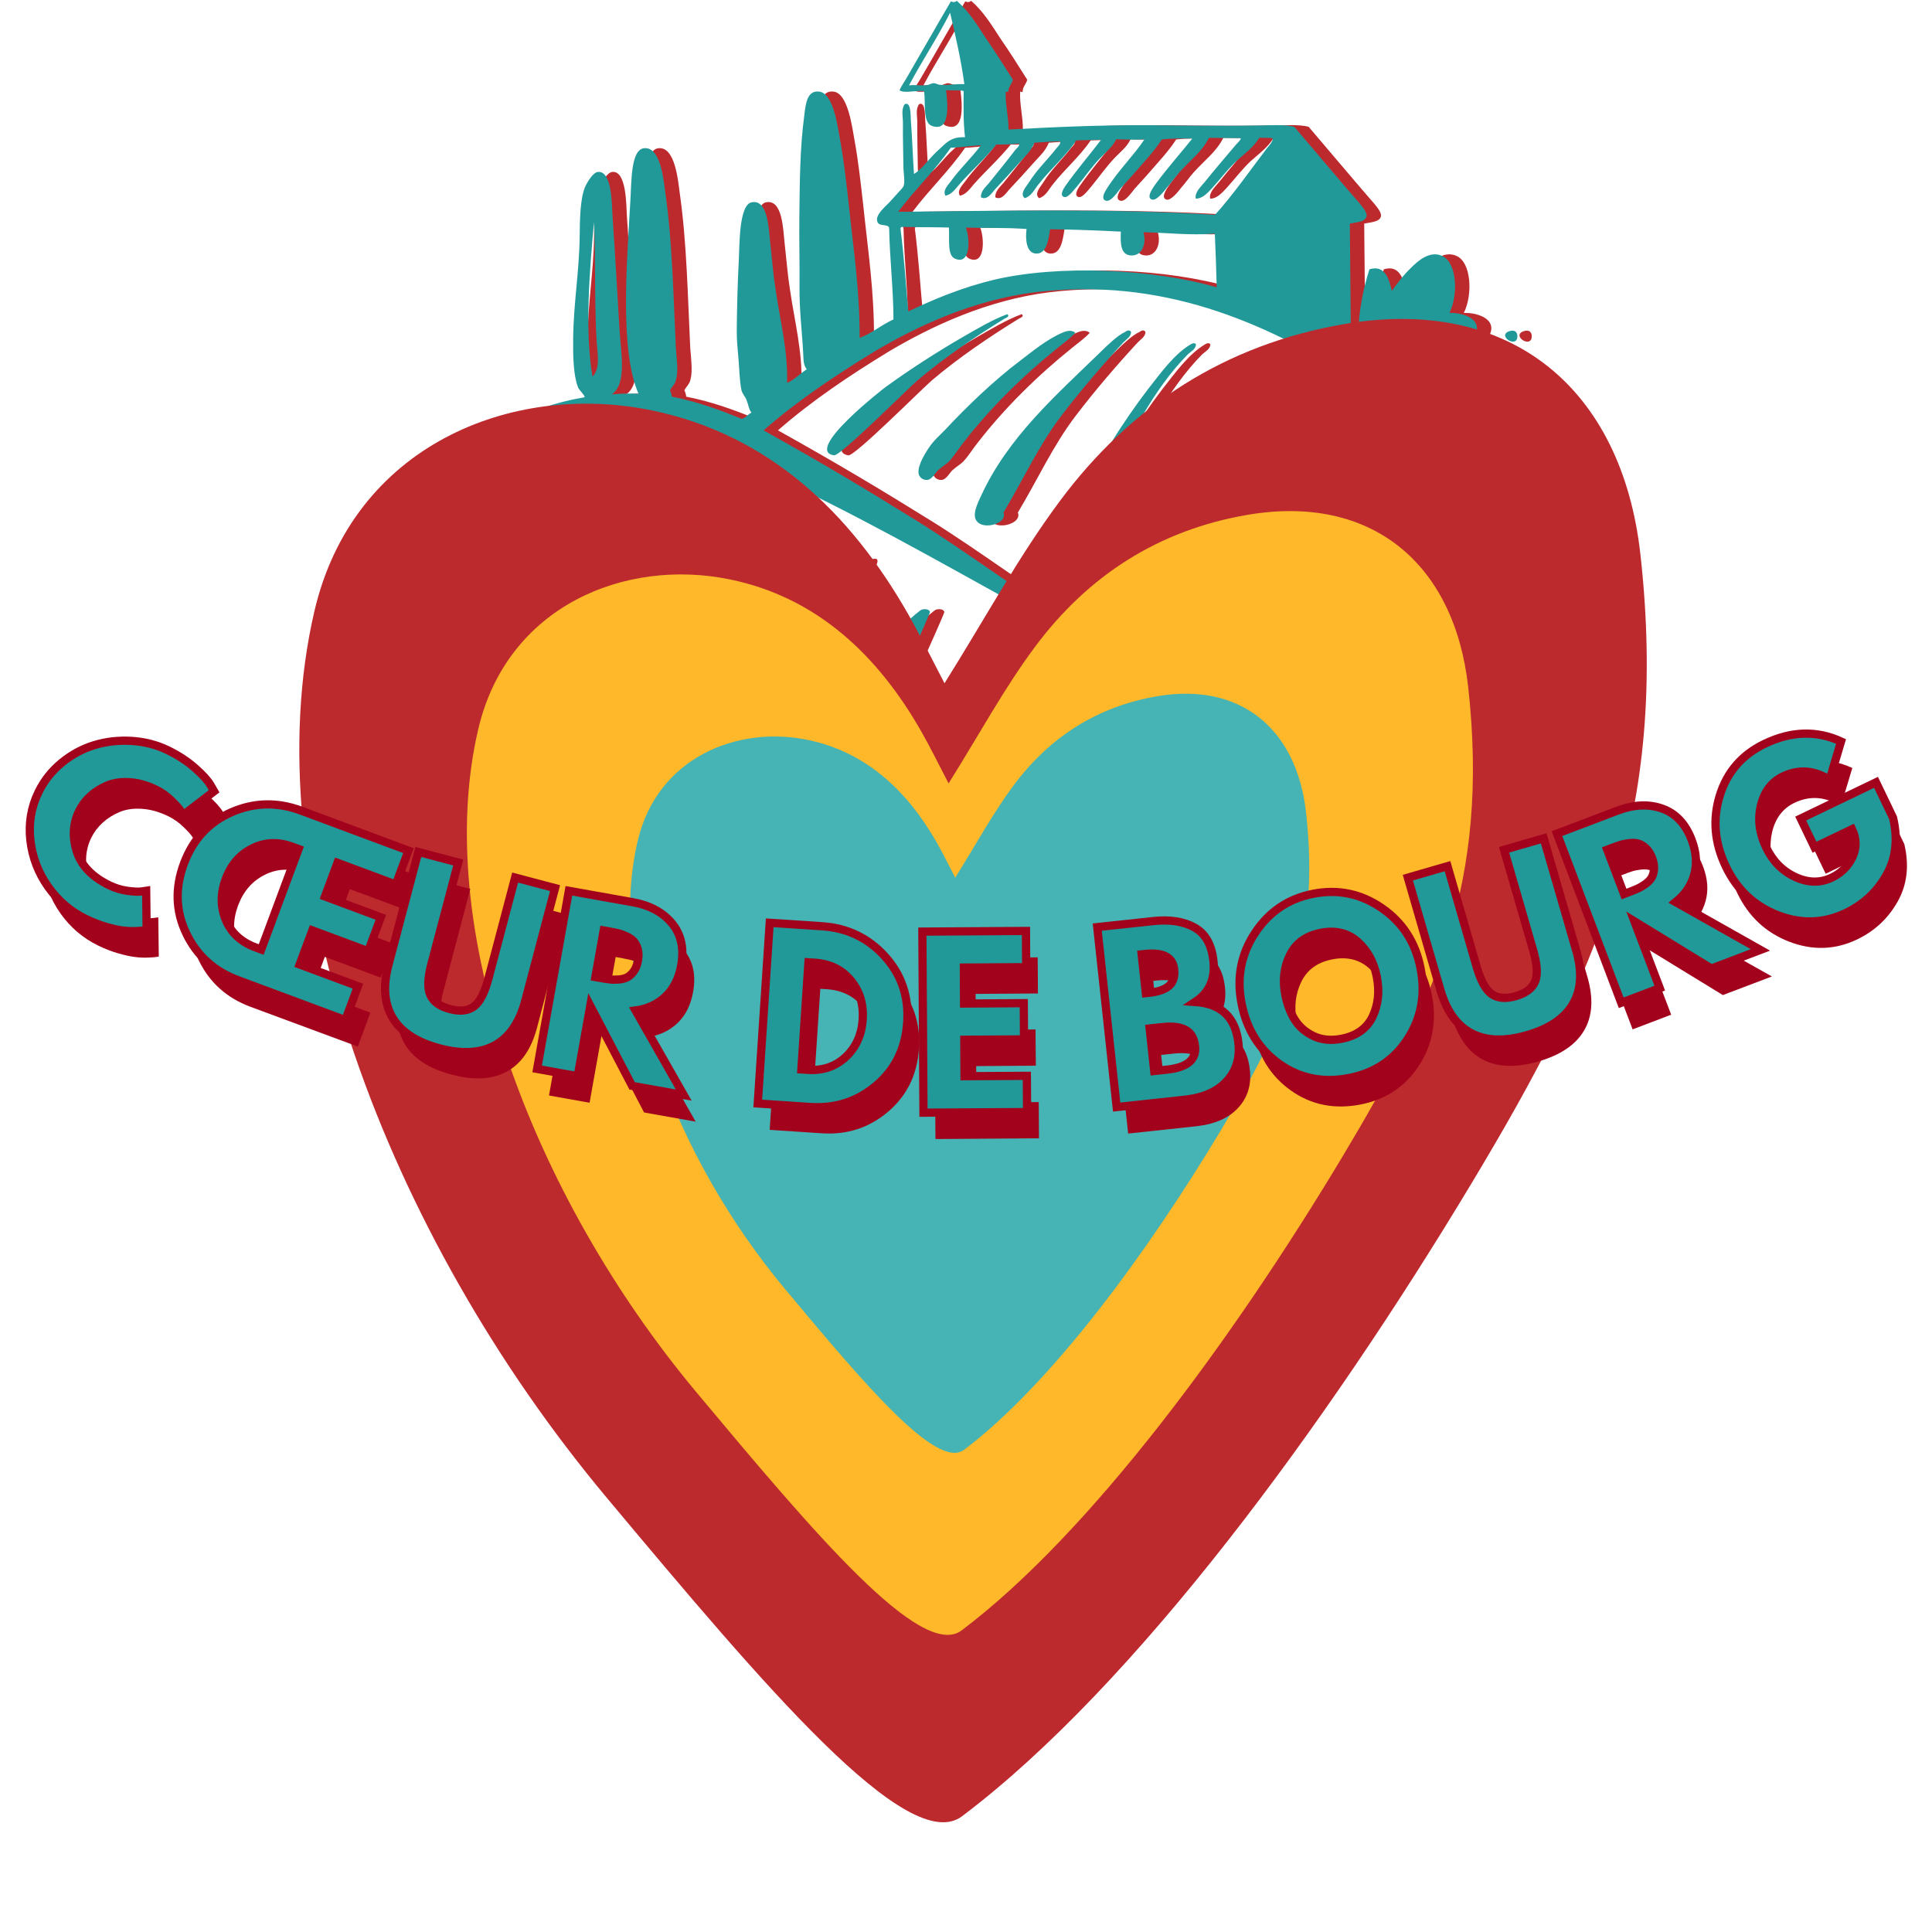 <svg xmlns="http://www.w3.org/2000/svg" xmlns:xlink="http://www.w3.org/1999/xlink" width="500" zoomAndPan="magnify" viewBox="0 0 375 375" height="500" preserveAspectRatio="xMidYMid meet" version="1.0"><defs><g/><clipPath id="4fe6e722a8"><path d="M 68.098 0.168 L 316.348 0.168 L 316.348 131.82 L 68.098 131.82 Z M 68.098 0.168 " clip-rule="nonzero"/></clipPath><clipPath id="623c371b66"><path d="M 65.309 0.168 L 313.559 0.168 L 313.559 131.82 L 65.309 131.82 Z M 65.309 0.168 " clip-rule="nonzero"/></clipPath></defs><g clip-path="url(#4fe6e722a8)"><path fill="#bd2a2e" d="M 188.512 0.168 C 190.871 2.207 192.547 4.969 194.227 7.547 C 196.027 10.125 197.703 12.828 199.383 15.465 C 199.191 16.316 198.574 16.738 198.504 17.648 C 198.559 18.199 198.02 17.523 198.016 17.887 C 197.867 20.145 198.57 22.586 198.539 25.148 C 206.902 24.691 216.066 24.25 226.012 24.305 C 232.543 24.379 240.293 24.469 247.129 24.359 C 249.203 24.324 252.379 24.117 254.023 24.625 C 254.082 24.684 265.703 38.41 266.727 39.516 C 267.211 40.129 268.172 41.176 268.043 41.969 C 267.844 43.125 265.832 43.16 264.793 43.395 L 265.012 66.859 C 265.25 67.348 265.98 67.418 266.465 67.727 C 266.168 61.934 267.199 56.648 268.598 52.273 C 271.656 51.332 272.418 54.207 272.941 56.469 C 273.809 55.258 274.988 53.625 276.527 52.121 C 277.949 50.676 280.234 48.629 282.602 49.629 C 285.641 50.824 285.871 57.285 284.125 60.738 C 286.992 60.648 291.125 62.098 288.766 65.664 C 290.832 66.605 293.879 66.641 294.34 68.961 C 294.801 71.586 292.34 73.02 291.648 75.086 C 295.73 75.559 295.172 81.766 293.312 84.305 C 299.586 90.594 307.871 96.965 314.453 103.32 C 315.238 104.059 316.266 104.922 316.371 106.141 C 282.312 90.641 252.621 50.934 203.793 56.711 C 191.629 58.219 180.77 63.336 172.598 68.18 C 165.039 72.785 157.598 77.758 151.004 83.531 C 162.824 90.129 170.887 94.973 180.887 101.18 C 190.34 107.078 199.836 114.316 209.414 120.094 C 211.535 121.336 213.656 122.582 215.59 124.125 C 216.199 124.559 217.047 124.938 217.223 125.789 C 213.996 124.961 211.086 123.16 208.117 121.602 C 187.43 110.887 139.371 81.145 120.492 83 C 112.734 83.703 104.836 85.93 98.703 88.355 C 95.27 89.66 92.449 91.148 89.684 93.008 C 82.543 97.98 75.52 104.18 70.008 110.883 C 69.57 111.426 69.016 112.332 68.102 112.141 C 68.055 110.797 69.164 109.715 69.91 108.809 C 73.805 104.098 78.25 99.824 82.996 95.734 C 84.844 94.172 86.516 92.242 88.363 90.738 C 95.883 84.422 104.73 79.043 116.289 77.102 C 116.172 76.492 115.262 75.871 114.969 75.137 C 114.078 72.812 114 69.094 114.039 65.617 C 114.117 58.855 115.227 52.652 115.305 45.828 C 115.34 42.66 115.387 38.699 116.328 36.332 C 116.766 35.363 117.883 33.488 118.801 33.375 C 121.613 33.043 121.539 39.684 121.691 42.125 C 122.219 49.625 122.566 56.332 123.031 63.895 C 123.285 68.344 124.555 74.453 121.543 76.555 C 123.133 76.387 124.902 76.348 126.73 76.43 C 123.043 68.102 124.461 51.051 125.148 38.871 C 125.371 35.461 125.199 29.184 127.703 28.785 C 131.008 28.273 131.602 34.926 131.938 37.484 C 133.293 46.949 133.484 57.25 133.977 67.555 C 134.133 69.629 134.473 72.008 134.027 73.645 C 133.828 74.621 133.215 74.98 132.84 75.766 C 133.023 76.137 133.141 76.5 133.195 76.992 C 138.188 77.961 142.562 79.598 146.758 81.289 C 147.609 81.117 147.926 80.387 148.66 80.094 C 148.117 79.477 148.066 78.562 147.711 77.707 C 147.473 76.969 146.871 76.477 146.695 75.68 C 146.352 73.973 146.312 71.902 146.152 69.949 C 145.992 67.996 145.77 65.98 145.793 64.031 C 145.844 59.707 145.961 54.652 146.191 50.508 C 146.348 47.645 146.191 39.723 148.699 39.266 C 151.883 38.629 151.996 44.543 152.273 46.98 C 152.66 50.398 152.875 53.328 153.328 56.195 C 154.234 62.422 155.754 68.168 155.559 74.324 C 156.789 73.848 158.082 72.523 159.375 71.684 C 158.715 70.762 158.781 70.094 158.68 68.445 C 158.484 64.422 157.922 60.148 157.973 55.578 C 158.023 51.312 157.891 46.805 157.945 42.172 C 158.02 35.594 158.035 28.766 158.902 22.379 C 159.172 20.004 159.508 17.508 161.762 17.781 C 164.629 18.059 165.406 24.77 165.926 27.578 C 166.613 31.363 167.109 35.879 167.555 39.844 C 168.488 48.754 169.68 56.441 169.641 65.586 C 171.844 64.82 173.938 63.016 176.207 62.004 C 176.215 56.215 175.488 50.355 175.375 44.32 C 175.262 43.348 173.547 44.055 173.129 43.137 C 172.473 41.852 174.629 40.109 175.371 39.324 C 175.805 38.84 176.297 38.301 176.855 37.695 C 177.227 37.211 178.086 36.492 178.215 36.004 C 178.469 35.094 178.121 33.445 178.141 32.102 C 178.109 29.238 178.016 26.68 178.051 23.875 C 178.062 22.598 177.652 21.25 178.395 20.223 C 179.562 19.688 179.535 22.066 179.582 23.285 C 179.848 26.703 179.984 30.848 180.195 33.773 C 181.484 32.996 182.477 31.668 183.648 30.398 C 184.145 29.855 184.824 29.195 185.438 28.656 C 186.738 27.449 187.598 26.547 190.102 26.633 C 189.77 23.828 189.801 20.781 189.84 17.676 C 188.922 17.418 187.52 17.586 186.422 17.512 C 186.758 20.199 187.305 25.75 183.66 24.43 C 181.832 23.797 182.492 19.66 182.148 17.707 C 180.504 17.445 178.48 18.215 177.387 17.531 C 177.703 16.742 178.199 16.078 178.633 15.352 C 181.5 10.449 184.426 5.242 187.352 0.277 C 187.961 0.469 188.02 0.469 188.512 0.168 Z M 179.23 16.574 C 180.395 16.406 181.488 16.664 182.586 16.555 C 183.078 16.5 183.57 16.141 184.055 16.145 C 184.422 16.148 184.848 16.457 185.273 16.461 C 186.738 16.602 188.27 16.254 189.977 16.332 C 189.301 11.453 188.254 6.93 187.207 2.469 C 184.77 7.316 181.789 11.73 179.23 16.574 Z M 242.777 31.258 C 240.988 32.945 239.562 34.879 237.953 36.625 C 237.152 37.473 236.102 38.617 234.883 38.543 C 234.652 37.32 235.883 36.238 236.629 35.332 C 238.605 32.855 240.711 30.441 242.629 28.148 C 243.062 27.668 243.68 27.125 243.621 26.82 C 241.547 26.797 239.473 26.773 237.457 26.75 C 236.023 29.535 233.93 30.973 231.645 33.508 C 230.902 34.355 230.098 35.5 229.293 36.406 C 228.734 37.133 227.309 38.945 226.457 38.75 C 224.996 38.43 226.852 36.074 227.227 35.527 C 229.52 32.449 231.992 29.672 234.223 26.895 C 232.148 26.871 230.137 26.848 228.301 27.07 C 226.621 29.613 224.895 31.359 222.664 33.953 C 221.988 34.738 221 35.762 220.258 36.609 C 219.641 37.332 218.395 39.27 217.422 38.953 C 216.391 38.637 217.262 37.184 217.57 36.699 C 219.746 33.188 222.957 30.059 224.941 27.035 C 223.293 27.199 221.281 27.051 219.449 27.031 C 218.641 28.668 217.469 29.445 216.234 30.773 C 214.754 32.34 213.387 34.273 211.965 36.027 C 211.406 36.629 210.164 38.441 209.375 38.25 C 208.34 37.996 209.273 36.543 209.52 36.18 C 211.758 32.977 214.477 29.84 216.523 27.117 C 214.934 27.16 213.348 27.203 211.699 27.246 C 209.586 30.391 206.629 32.855 204.336 35.816 C 203.594 36.723 202.969 38.117 201.684 38.465 C 200.656 37.602 201.953 36.277 202.449 35.488 C 204.066 32.887 206.164 30.961 207.836 28.785 C 208.145 28.426 208.699 27.945 208.582 27.453 C 206.812 27.434 205.227 27.598 203.574 27.703 C 202.887 29.398 201.777 30.301 200.602 31.629 C 199.055 33.379 197.57 35.008 196.027 36.637 C 195.285 37.418 194.477 38.934 193.203 38.309 C 193.09 37.148 194.078 36.309 194.758 35.523 C 196.492 33.352 198.227 31.238 199.836 29.125 C 200.086 28.762 200.762 28.402 200.586 27.852 C 199.176 28.016 197.711 28.062 196.188 28.047 C 193.961 30.82 191.309 33.168 189.02 35.762 C 188.277 36.609 187.531 37.758 186.309 37.988 C 185.711 37.004 186.758 35.98 187.258 35.316 C 189.055 32.777 191.461 30.551 193.195 28.191 C 191.242 28.293 189.039 28.633 187.332 28.676 C 184.227 33.148 180.34 36.824 177.117 41.113 C 196.832 40.914 218.629 40.43 238.629 41.695 C 242.215 37.711 245.441 33.055 248.664 28.828 C 249.098 28.285 249.773 27.621 249.844 26.891 C 249.176 26.641 248.078 26.812 247.223 26.738 C 246.043 28.676 244.379 29.812 242.777 31.258 Z M 117.797 73.098 C 119.34 71.531 118.766 68.66 118.609 66.344 C 118.148 58.719 118.422 50.496 118.082 43.117 C 117.246 52.434 116.254 64.246 117.797 73.098 Z M 198.312 60.977 C 198.918 61.473 197.875 61.762 197.816 61.824 C 191.977 65.414 186.07 69.43 180.891 73.816 C 179.047 75.383 165.895 88.578 164.676 88.379 C 158.707 87.457 174.406 75.328 174.656 75.148 C 179.27 71.789 184.559 68.379 189.715 65.387 C 192.543 63.777 195.434 62.039 198.312 60.977 Z M 295.738 64.285 C 296.84 63.93 297.258 64.484 297.312 65.156 C 297.406 67.836 293.227 65.168 295.738 64.285 Z M 222.316 64.418 C 222.367 65.332 221.387 65.871 220.828 66.473 C 216.754 70.879 212.609 75.707 208.828 80.66 C 204.43 86.398 201.422 93.066 197.566 99.484 C 198.633 102.055 191.172 103.613 192.078 99.234 C 192.27 98.141 193.02 96.688 193.207 96.262 C 198.469 84.746 208.082 76.445 216.539 68.195 C 217.957 66.809 219.688 65.121 221.219 64.406 C 221.344 64.285 222.02 63.867 222.316 64.418 Z M 211.516 64.602 C 210.523 65.688 209.293 66.527 208.125 67.488 C 201.469 72.836 195.055 79.102 189.727 85.988 C 188.797 87.133 188.051 88.406 187.062 89.488 C 186.508 90.09 185.707 90.512 184.844 91.293 C 184.289 91.832 183.664 93.109 182.746 93.156 C 181.832 93.207 181.352 92.594 181.168 92.223 C 180.699 90.879 181.945 88.641 182.941 87.125 C 183.934 85.555 185.23 84.473 186.215 83.449 C 190.539 78.805 195.848 73.746 200.711 70.086 C 203.297 68.105 206.066 65.82 209.012 64.57 C 209.812 64.215 210.848 63.984 211.516 64.602 Z M 234.926 66.82 C 234.914 67.793 233.871 68.27 233.312 68.812 C 226.77 75.441 221.836 85.074 217.703 94.289 C 216.949 96.047 216.199 97.809 215.566 99.688 C 214.617 102.539 214.039 105.215 212.484 107.637 C 211.988 108.359 211.551 109.395 210.574 109.383 C 208.258 109.297 209.781 103.887 210.16 102.855 C 212 96.539 215.484 90.852 218.656 85.645 C 220.648 82.379 223.254 78.629 225.609 75.547 C 228.086 72.406 230.691 68.723 233.949 66.809 C 234.133 66.688 234.684 66.449 234.926 66.82 Z M 298.348 70.895 C 298.68 73.887 294.715 73.598 295.047 71.285 C 295.25 69.766 297.566 69.73 298.348 70.895 Z M 244.02 72.043 C 246.16 71.699 244.359 74.117 243.863 74.902 C 240.312 81.141 237.75 86.414 234.797 93.633 C 233.293 97.391 231.969 101.035 230.938 105.652 C 230.168 108.875 229.348 111.426 228.328 115.008 C 227.949 116.223 227.75 117.5 226.715 117.547 C 224.395 117.766 224.746 113.504 224.895 111.312 C 225.469 103.703 228.164 97.395 230.664 92.18 C 233.23 86.664 236.527 81.277 239.879 76.441 C 240.746 75.234 242.551 72.207 244.02 72.043 Z M 257.867 77.684 C 260.008 77.344 258.395 79.641 258.082 80.188 C 254.594 86.422 252.254 93.711 249.613 100.566 C 247.285 106.629 245.566 112.887 243.656 119.449 C 243.469 120.055 237.957 137.727 237.227 126.625 C 237.125 124.797 237.629 123.648 237.824 122.613 C 239.32 114.645 241.23 107.598 244.051 101.172 C 246.742 95.047 249.934 88.562 253.477 82.875 C 254.41 81.301 256.156 78.031 257.867 77.684 Z M 270.719 85.512 C 270.691 87.582 269.453 89.215 268.641 91.031 C 266.379 96.551 264.664 102.199 262.344 107.781 C 259.77 114.027 256.652 119.902 254.738 127.133 C 254.359 128.41 254.223 129.504 253.426 129.613 C 251.473 129.898 251.934 126.855 252.133 125.457 C 252.594 122.66 253.418 119.684 254.117 117.438 C 255.324 113.305 256.531 109.113 258.098 105.535 C 260.477 100.203 263.043 94.684 265.973 89.66 C 266.965 88.027 268.594 84.453 270.719 85.512 Z M 119.836 86.953 C 112.402 91.5 99.461 102.441 93.457 109.504 C 92.223 110.953 90.98 112.586 89.742 114.031 C 88.199 115.844 82.168 125.586 78.574 124.508 C 76.57 123.875 77.152 120.898 77.906 119.078 C 78.281 118.289 79.148 117.262 79.828 116.297 C 84.543 110.016 89.551 104.461 95.766 99.781 C 99.398 96.957 102.969 94.5 106.656 92.105 C 109.484 90.25 119.316 84.449 119.836 86.953 Z M 134.883 89.199 C 134.57 90.23 119.461 103.707 118.477 104.488 C 113.176 108.938 108.664 114.125 104.086 119.379 C 102.973 120.641 101.859 121.973 100.863 123.543 C 99.934 124.996 99.059 126.875 97.945 127.836 C 97.145 128.5 94.875 129.691 93.719 129.25 C 92.199 128.625 93.293 123.887 93.918 122.613 C 95.543 119.098 99.066 115.359 101.969 112.285 C 103.516 110.656 104.934 109.148 106.598 107.766 C 110.543 104.52 129.078 90.109 133.121 88.875 C 133.547 88.754 134.77 88.586 134.883 89.199 Z M 149.297 93.504 C 149.348 94.727 148.18 95.199 147.504 95.738 C 137.516 104.645 124.406 124.973 118.492 129.535 C 118 129.953 117.445 130.559 116.953 130.859 C 115.664 131.637 113.211 132.645 112.379 130.688 C 111.781 129.398 112.605 126.969 113.043 125.941 C 114.547 122.664 134.855 102.727 137.996 100.141 C 140.891 97.797 144.348 94.301 147.898 93.188 C 148.266 93.066 149.062 92.895 149.297 93.504 Z M 159.977 99.055 C 160.648 99 161.137 99.004 161.254 99.555 C 161.426 100.531 159.828 101.367 159.645 101.551 C 155.27 105.215 151.129 109.676 147.422 113.656 C 144.02 117.336 135.645 129.551 133.613 130.93 C 132.262 131.828 129.691 132.344 129.227 130.086 C 128.016 124.16 149.207 106.789 151.492 104.746 C 153.582 102.941 156.73 99.992 159.672 99.051 C 159.734 98.988 159.914 99.055 159.977 99.055 Z M 277.004 101.551 C 277.207 104.781 275.598 106.773 274.289 109.074 C 273.727 110.105 273.23 111.191 272.48 112.465 C 271.922 113.434 271.289 115.316 270.191 115.363 C 269.395 115.414 268.488 114.676 268.379 113.699 C 268.16 111.562 269.648 109.383 270.773 107.145 C 272.148 104.477 273.152 101.93 275.543 101.105 C 276.031 100.867 276.703 101.117 277.004 101.551 Z M 167.129 114.062 C 165.891 115.637 164.473 116.773 163.418 118.289 C 162.301 119.859 161.305 121.492 160.25 123.066 C 159.133 124.637 158.383 126.578 157.266 127.906 C 156.277 129.117 154.621 129.828 152.551 129.316 C 151.395 128.996 150.539 128.93 150.371 127.523 C 150.215 125.449 152.008 123.277 153.062 121.949 C 155.414 118.988 158.438 116.219 161.273 113.691 C 163.926 111.348 175.984 102.953 167.129 114.062 Z M 181.727 118.312 C 182.52 118.141 183.07 118.27 183.309 118.758 C 183.367 118.879 179.859 126.824 179.359 127.734 C 178.613 129.004 176.879 131.363 174.625 130.785 C 172.559 130.273 173.02 127.234 173.957 125.477 C 174.332 124.75 181.113 118.43 181.727 118.312 Z M 177.82 44.047 C 177.695 44.105 177.57 44.164 177.57 44.348 C 178.242 49.535 178.605 55.086 179.094 60.453 C 184.062 58.07 189.461 55.816 195.703 54.305 C 208.309 51.34 226.547 52.156 238.957 55.773 C 238.875 52.238 238.73 48.824 238.59 45.348 C 233.883 45.723 229.496 45.184 224.734 45.07 C 225.441 47.574 224.254 49.938 222 49.547 C 220.293 49.223 220.258 47.211 220.344 44.957 C 215.832 44.723 211.316 44.551 206.617 44.496 C 206.289 46.566 205.953 49.305 203.879 49.219 C 202.051 49.137 201.773 46.574 202.039 44.445 C 198.324 44.156 194.172 44.293 190.266 44.184 C 191.094 46.328 191.219 51.57 188.125 50.195 C 186.605 49.508 187.129 46.406 186.973 44.148 C 183.922 44.113 180.867 44.078 177.82 44.047 " fill-opacity="1" fill-rule="evenodd"/></g><g clip-path="url(#623c371b66)"><path fill="#229999" d="M 185.723 0.168 C 188.078 2.207 189.754 4.969 191.438 7.547 C 193.238 10.125 194.914 12.828 196.594 15.465 C 196.398 16.316 195.785 16.738 195.715 17.648 C 195.77 18.199 195.227 17.523 195.223 17.887 C 195.074 20.145 195.777 22.586 195.75 25.148 C 204.113 24.691 213.277 24.25 223.223 24.305 C 229.754 24.379 237.5 24.469 244.336 24.359 C 246.414 24.324 249.586 24.117 251.23 24.625 C 251.289 24.684 262.91 38.41 263.938 39.516 C 264.418 40.129 265.383 41.176 265.25 41.969 C 265.055 43.125 263.039 43.16 262 43.395 L 262.219 66.859 C 262.457 67.348 263.191 67.418 263.676 67.727 C 263.375 61.934 264.41 56.648 265.805 52.273 C 268.867 51.332 269.625 54.207 270.152 56.469 C 271.02 55.258 272.199 53.625 273.738 52.121 C 275.16 50.676 277.441 48.629 279.812 49.629 C 282.848 50.824 283.078 57.285 281.332 60.738 C 284.199 60.648 288.336 62.098 285.973 65.664 C 288.039 66.605 291.09 66.641 291.551 68.961 C 292.008 71.586 289.551 73.02 288.859 75.086 C 292.938 75.559 292.379 81.766 290.52 84.305 C 296.793 90.594 305.082 96.965 311.664 103.32 C 312.445 104.059 313.473 104.922 313.582 106.141 C 279.523 90.641 249.832 50.934 201.004 56.711 C 188.84 58.219 177.98 63.336 169.809 68.18 C 162.25 72.785 154.805 77.758 148.211 83.531 C 160.035 90.129 168.098 94.973 178.098 101.18 C 187.547 107.078 197.047 114.316 206.621 120.094 C 208.742 121.336 210.867 122.582 212.801 124.125 C 213.406 124.559 214.254 124.938 214.43 125.789 C 211.207 124.961 208.297 123.16 205.324 121.602 C 184.637 110.887 136.578 81.145 117.699 83 C 109.945 83.703 102.043 85.93 95.914 88.355 C 92.48 89.66 89.656 91.148 86.891 93.008 C 79.754 97.98 72.727 104.18 67.215 110.883 C 66.781 111.426 66.223 112.332 65.312 112.141 C 65.262 110.797 66.375 109.715 67.117 108.809 C 71.016 104.098 75.457 99.824 80.207 95.734 C 82.055 94.172 83.723 92.242 85.574 90.738 C 93.09 84.422 101.941 79.043 113.496 77.102 C 113.383 76.492 112.473 75.871 112.18 75.137 C 111.289 72.812 111.207 69.094 111.25 65.617 C 111.328 58.855 112.438 52.652 112.516 45.828 C 112.551 42.66 112.594 38.699 113.539 36.332 C 113.977 35.363 115.094 33.488 116.012 33.375 C 118.824 33.043 118.746 39.684 118.902 42.125 C 119.426 49.625 119.777 56.332 120.242 63.895 C 120.492 68.344 121.766 74.453 118.75 76.555 C 120.34 76.387 122.109 76.348 123.941 76.43 C 120.254 68.102 121.668 51.051 122.359 38.871 C 122.582 35.461 122.406 29.184 124.914 28.785 C 128.215 28.273 128.812 34.926 129.148 37.484 C 130.504 46.949 130.691 57.25 131.184 67.555 C 131.344 69.629 131.684 72.008 131.234 73.645 C 131.039 74.621 130.426 74.98 130.051 75.766 C 130.23 76.137 130.352 76.5 130.402 76.992 C 135.395 77.961 139.773 79.598 143.965 81.289 C 144.82 81.117 145.133 80.387 145.867 80.094 C 145.328 79.477 145.277 78.562 144.922 77.707 C 144.684 76.969 144.078 76.477 143.906 75.68 C 143.559 73.973 143.52 71.902 143.363 69.949 C 143.199 67.996 142.98 65.98 143.004 64.031 C 143.051 59.707 143.172 54.652 143.402 50.508 C 143.555 47.645 143.402 39.723 145.91 39.266 C 149.09 38.629 149.207 44.543 149.484 46.98 C 149.871 50.398 150.082 53.328 150.539 56.195 C 151.445 62.422 152.965 68.168 152.77 74.324 C 153.996 73.848 155.293 72.523 156.586 71.684 C 155.922 70.762 155.992 70.094 155.891 68.445 C 155.691 64.422 155.129 60.148 155.184 55.578 C 155.23 51.312 155.098 46.805 155.152 42.172 C 155.23 35.594 155.246 28.766 156.113 22.379 C 156.383 20.004 156.719 17.508 158.973 17.781 C 161.84 18.059 162.617 24.77 163.133 27.578 C 163.82 31.363 164.32 35.879 164.762 39.844 C 165.699 48.754 166.891 56.441 166.848 65.586 C 169.051 64.82 171.148 63.016 173.418 62.004 C 173.422 56.215 172.695 50.355 172.586 44.32 C 172.473 43.348 170.754 44.055 170.34 43.137 C 169.68 41.852 171.836 40.109 172.582 39.324 C 173.012 38.84 173.508 38.301 174.062 37.695 C 174.438 37.211 175.297 36.492 175.422 36.004 C 175.68 35.094 175.332 33.445 175.348 32.102 C 175.32 29.238 175.227 26.68 175.258 23.875 C 175.273 22.598 174.863 21.25 175.605 20.223 C 176.773 19.688 176.746 22.066 176.789 23.285 C 177.059 26.703 177.191 30.848 177.406 33.773 C 178.695 32.996 179.684 31.668 180.859 30.398 C 181.352 29.855 182.031 29.195 182.648 28.656 C 183.945 27.449 184.809 26.547 187.309 26.633 C 186.977 23.828 187.012 20.781 187.047 17.676 C 186.133 17.418 184.73 17.586 183.629 17.512 C 183.965 20.199 184.512 25.75 180.867 24.43 C 179.043 23.797 179.699 19.66 179.355 17.707 C 177.711 17.445 175.688 18.215 174.598 17.531 C 174.914 16.742 175.41 16.078 175.844 15.352 C 178.707 10.449 181.637 5.242 184.562 0.277 C 185.168 0.469 185.23 0.469 185.723 0.168 Z M 176.441 16.574 C 177.602 16.406 178.699 16.664 179.797 16.555 C 180.285 16.5 180.777 16.141 181.266 16.145 C 181.633 16.148 182.059 16.457 182.484 16.461 C 183.949 16.602 185.477 16.254 187.184 16.332 C 186.512 11.453 185.461 6.93 184.414 2.469 C 181.977 7.316 179 11.73 176.441 16.574 Z M 239.984 31.258 C 238.199 32.945 236.77 34.879 235.164 36.625 C 234.363 37.473 233.312 38.617 232.09 38.543 C 231.859 37.32 233.094 36.238 233.836 35.332 C 235.816 32.855 237.918 30.441 239.84 28.148 C 240.27 27.668 240.891 27.125 240.832 26.82 C 238.754 26.797 236.68 26.773 234.668 26.75 C 233.23 29.535 231.141 30.973 228.852 33.508 C 228.113 34.355 227.305 35.5 226.5 36.406 C 225.945 37.133 224.52 38.945 223.668 38.75 C 222.207 38.43 224.062 36.074 224.438 35.527 C 226.73 32.449 229.203 29.672 231.43 26.895 C 229.355 26.871 227.344 26.848 225.508 27.07 C 223.832 29.613 222.102 31.359 219.875 33.953 C 219.195 34.738 218.207 35.762 217.465 36.609 C 216.848 37.332 215.605 39.27 214.633 38.953 C 213.598 38.637 214.469 37.184 214.781 36.699 C 216.957 33.188 220.168 30.059 222.152 27.035 C 220.504 27.199 218.492 27.051 216.66 27.031 C 215.848 28.668 214.68 29.445 213.445 30.773 C 211.961 32.34 210.598 34.273 209.176 36.027 C 208.617 36.629 207.375 38.441 206.586 38.25 C 205.551 37.996 206.484 36.543 206.73 36.18 C 208.965 32.977 211.684 29.84 213.73 27.117 C 212.141 27.16 210.555 27.203 208.906 27.246 C 206.797 30.391 203.84 32.855 201.547 35.816 C 200.805 36.723 200.18 38.117 198.891 38.465 C 197.867 37.602 199.16 36.277 199.66 35.488 C 201.273 32.887 203.375 30.961 205.047 28.785 C 205.355 28.426 205.91 27.945 205.793 27.453 C 204.023 27.434 202.434 27.598 200.785 27.703 C 200.094 29.398 198.984 30.301 197.812 31.629 C 196.266 33.379 194.781 35.008 193.238 36.637 C 192.496 37.418 191.684 38.934 190.414 38.309 C 190.301 37.148 191.289 36.309 191.969 35.523 C 193.703 33.352 195.438 31.238 197.047 29.125 C 197.297 28.762 197.973 28.402 197.793 27.852 C 196.387 28.016 194.922 28.062 193.395 28.047 C 191.168 30.82 188.516 33.168 186.23 35.762 C 185.488 36.609 184.742 37.758 183.52 37.988 C 182.922 37.004 183.969 35.98 184.465 35.316 C 186.266 32.777 188.672 30.551 190.402 28.191 C 188.453 28.293 186.25 28.633 184.543 28.676 C 181.438 33.148 177.551 36.824 174.328 41.113 C 194.043 40.914 215.836 40.43 235.84 41.695 C 239.426 37.711 242.648 33.055 245.871 28.828 C 246.309 28.285 246.984 27.621 247.055 26.891 C 246.387 26.641 245.289 26.812 244.434 26.738 C 243.25 28.676 241.59 29.812 239.984 31.258 Z M 115.008 73.098 C 116.551 71.531 115.973 68.66 115.816 66.344 C 115.355 58.719 115.633 50.496 115.293 43.117 C 114.453 52.434 113.461 64.246 115.008 73.098 Z M 195.523 60.977 C 196.125 61.473 195.086 61.762 195.023 61.824 C 189.184 65.414 183.277 69.43 178.102 73.816 C 176.258 75.383 163.105 88.578 161.887 88.379 C 155.918 87.457 171.617 75.328 171.863 75.148 C 176.477 71.789 181.766 68.379 186.926 65.387 C 189.754 63.777 192.641 62.039 195.523 60.977 Z M 292.949 64.285 C 294.051 63.93 294.469 64.484 294.523 65.156 C 294.613 67.836 290.434 65.168 292.949 64.285 Z M 219.527 64.418 C 219.578 65.332 218.598 65.871 218.039 66.473 C 213.961 70.879 209.816 75.707 206.039 80.66 C 201.641 86.398 198.629 93.066 194.773 99.484 C 195.844 102.055 188.379 103.613 189.285 99.234 C 189.48 98.141 190.23 96.688 190.418 96.262 C 195.676 84.746 205.289 76.445 213.746 68.195 C 215.168 66.809 216.895 65.121 218.43 64.406 C 218.555 64.285 219.23 63.867 219.527 64.418 Z M 208.723 64.602 C 207.734 65.688 206.504 66.527 205.332 67.488 C 198.68 72.836 192.262 79.102 186.938 85.988 C 186.008 87.133 185.262 88.406 184.27 89.488 C 183.715 90.09 182.914 90.512 182.055 91.293 C 181.5 91.832 180.871 93.109 179.957 93.156 C 179.039 93.207 178.562 92.594 178.379 92.223 C 177.906 90.879 179.156 88.641 180.148 87.125 C 181.145 85.555 182.438 84.473 183.426 83.449 C 187.75 78.805 193.059 73.746 197.918 70.086 C 200.504 68.105 203.277 65.82 206.223 64.57 C 207.02 64.215 208.059 63.984 208.723 64.602 Z M 232.133 66.82 C 232.121 67.793 231.078 68.27 230.523 68.812 C 223.977 75.441 219.047 85.074 214.914 94.289 C 214.16 96.047 213.406 97.809 212.777 99.688 C 211.828 102.539 211.25 105.215 209.695 107.637 C 209.199 108.359 208.762 109.395 207.785 109.383 C 205.465 109.297 206.992 103.887 207.371 102.855 C 209.211 96.539 212.695 90.852 215.867 85.645 C 217.859 82.379 220.461 78.629 222.82 75.547 C 225.297 72.406 227.898 68.723 231.156 66.809 C 231.34 66.688 231.895 66.449 232.133 66.82 Z M 295.555 70.895 C 295.891 73.887 291.926 73.598 292.258 71.285 C 292.457 69.766 294.773 69.73 295.555 70.895 Z M 241.227 72.043 C 243.367 71.699 241.57 74.117 241.074 74.902 C 237.523 81.141 234.961 86.414 232.008 93.633 C 230.5 97.391 229.18 101.035 228.148 105.652 C 227.379 108.875 226.555 111.426 225.539 115.008 C 225.16 116.223 224.961 117.5 223.926 117.547 C 221.602 117.766 221.957 113.504 222.102 111.312 C 222.68 103.703 225.375 97.395 227.875 92.18 C 230.438 86.664 233.738 81.277 237.086 76.441 C 237.957 75.234 239.758 72.207 241.227 72.043 Z M 255.078 77.684 C 257.219 77.344 255.602 79.641 255.293 80.188 C 251.805 86.422 249.461 93.711 246.82 100.566 C 244.492 106.629 242.773 112.887 240.867 119.449 C 240.676 120.055 235.164 137.727 234.438 126.625 C 234.336 124.797 234.836 123.648 235.031 122.613 C 236.527 114.645 238.441 107.598 241.258 101.172 C 243.953 95.047 247.141 88.562 250.684 82.875 C 251.617 81.301 253.363 78.031 255.078 77.684 Z M 267.926 85.512 C 267.902 87.582 266.664 89.215 265.848 91.031 C 263.59 96.551 261.875 102.199 259.555 107.781 C 256.98 114.027 253.859 119.902 251.945 127.133 C 251.566 128.41 251.434 129.504 250.637 129.613 C 248.68 129.898 249.145 126.855 249.344 125.457 C 249.801 122.66 250.629 119.684 251.328 117.438 C 252.531 113.305 253.742 109.113 255.309 105.535 C 257.688 100.203 260.25 94.684 263.18 89.66 C 264.172 88.027 265.801 84.453 267.926 85.512 Z M 117.047 86.953 C 109.609 91.5 96.668 102.441 90.668 109.504 C 89.43 110.953 88.191 112.586 86.953 114.031 C 85.406 115.844 79.379 125.586 75.785 124.508 C 73.781 123.875 74.363 120.898 75.117 119.078 C 75.492 118.289 76.359 117.262 77.039 116.297 C 81.75 110.016 86.758 104.461 92.973 99.781 C 96.609 96.957 100.176 94.5 103.867 92.105 C 106.695 90.25 116.523 84.449 117.047 86.953 Z M 132.094 89.199 C 131.777 90.23 116.668 103.707 115.688 104.488 C 110.387 108.938 105.871 114.125 101.293 119.379 C 100.18 120.641 99.07 121.973 98.074 123.543 C 97.141 124.996 96.266 126.875 95.156 127.836 C 94.355 128.5 92.082 129.691 90.93 129.25 C 89.41 128.625 90.504 123.887 91.125 122.613 C 92.754 119.098 96.277 115.359 99.18 112.285 C 100.723 110.656 102.145 109.148 103.809 107.766 C 107.75 104.52 126.285 90.109 130.328 88.875 C 130.758 88.754 131.98 88.586 132.094 89.199 Z M 146.508 93.504 C 146.555 94.727 145.391 95.199 144.715 95.738 C 134.723 104.645 121.617 124.973 115.703 129.535 C 115.211 129.953 114.652 130.559 114.164 130.859 C 112.871 131.637 110.418 132.645 109.586 130.688 C 108.992 129.398 109.812 126.969 110.25 125.941 C 111.754 122.664 132.062 102.727 135.203 100.141 C 138.098 97.797 141.559 94.301 145.109 93.188 C 145.477 93.066 146.27 92.895 146.508 93.504 Z M 157.188 99.055 C 157.855 99 158.348 99.004 158.461 99.555 C 158.633 100.531 157.035 101.367 156.852 101.551 C 152.477 105.215 148.336 109.676 144.629 113.656 C 141.23 117.336 132.852 129.551 130.824 130.93 C 129.473 131.828 126.902 132.344 126.438 130.086 C 125.223 124.16 146.418 106.789 148.699 104.746 C 150.793 102.941 153.941 99.992 156.879 99.051 C 156.941 98.988 157.125 99.055 157.188 99.055 Z M 274.211 101.551 C 274.418 104.781 272.809 106.773 271.5 109.074 C 270.938 110.105 270.438 111.191 269.691 112.465 C 269.129 113.434 268.5 115.316 267.402 115.363 C 266.605 115.414 265.699 114.676 265.59 113.699 C 265.371 111.562 266.859 109.383 267.98 107.145 C 269.355 104.477 270.363 101.93 272.75 101.105 C 273.242 100.867 273.91 101.117 274.211 101.551 Z M 164.336 114.062 C 163.098 115.637 161.68 116.773 160.625 118.289 C 159.508 119.859 158.516 121.492 157.461 123.066 C 156.344 124.637 155.59 126.578 154.477 127.906 C 153.484 129.117 151.828 129.828 149.758 129.316 C 148.602 128.996 147.75 128.93 147.582 127.523 C 147.422 125.449 149.219 123.277 150.273 121.949 C 152.625 118.988 155.645 116.219 158.484 113.691 C 161.137 111.348 173.195 102.953 164.336 114.062 Z M 178.938 118.312 C 179.73 118.141 180.281 118.27 180.52 118.758 C 180.578 118.879 177.066 126.824 176.57 127.734 C 175.82 129.004 174.086 131.363 171.836 130.785 C 169.766 130.273 170.227 127.234 171.164 125.477 C 171.539 124.75 178.32 118.43 178.938 118.312 Z M 175.027 44.047 C 174.906 44.105 174.781 44.164 174.777 44.348 C 175.453 49.535 175.816 55.086 176.305 60.453 C 181.273 58.07 186.672 55.816 192.914 54.305 C 205.52 51.34 223.758 52.156 236.164 55.773 C 236.086 52.238 235.941 48.824 235.797 45.348 C 231.094 45.723 226.707 45.184 221.945 45.07 C 222.652 47.574 221.461 49.938 219.211 49.547 C 217.504 49.223 217.465 47.211 217.555 44.957 C 213.043 44.723 208.527 44.551 203.824 44.496 C 203.496 46.566 203.16 49.305 201.09 49.219 C 199.258 49.137 198.98 46.574 199.25 44.445 C 195.531 44.156 191.383 44.293 187.477 44.184 C 188.305 46.328 188.43 51.57 185.332 50.195 C 183.812 49.508 184.336 46.406 184.18 44.148 C 181.133 44.113 178.078 44.078 175.027 44.047 " fill-opacity="1" fill-rule="evenodd"/></g><path fill="#bd2a2e" d="M 183.328 132.621 C 191.344 119.824 197.758 107.945 205.734 97.227 C 219.512 78.719 237.836 66.84 261.008 62.883 C 293.086 57.406 314.816 75.297 318.406 107.629 C 324.012 158.125 310.02 189.07 285.688 229.574 C 257.414 276.641 220.305 327.234 186.727 352.535 C 176.289 360.398 148.371 327.293 117.809 290.758 C 74.773 239.316 49.066 169.871 61.035 118.59 C 68.508 86.586 99.211 74.023 126.516 79.656 C 149.16 84.324 164.984 99.395 176.281 119.215 C 178.637 123.352 180.723 127.645 183.328 132.621 Z M 183.328 132.621 " fill-opacity="1" fill-rule="nonzero"/><path fill="#ffb82a" d="M 184.121 152.062 C 190.109 142.496 194.895 133.617 200.852 125.605 C 211.137 111.77 224.82 102.891 242.121 99.934 C 266.07 95.84 282.297 109.211 284.977 133.379 C 289.16 171.129 278.715 194.262 260.551 224.535 C 239.438 259.719 211.73 297.539 186.66 316.453 C 178.867 322.332 158.023 297.582 135.203 270.273 C 103.074 231.82 83.875 179.906 92.816 141.574 C 98.395 117.652 121.316 108.258 141.703 112.469 C 158.613 115.957 170.426 127.227 178.859 142.043 C 180.621 145.133 182.176 148.34 184.121 152.062 Z M 184.121 152.062 " fill-opacity="1" fill-rule="nonzero"/><path fill="#46b4b4" d="M 185.41 170.359 C 189.453 163.898 192.688 157.898 196.707 152.488 C 203.652 143.141 212.891 137.145 224.574 135.145 C 240.746 132.379 251.699 141.414 253.508 157.742 C 256.336 183.238 249.281 198.863 237.016 219.316 C 222.762 243.082 204.055 268.629 187.125 281.406 C 181.863 285.375 167.789 268.66 152.383 250.211 C 130.688 224.234 117.727 189.168 123.762 163.273 C 127.527 147.113 143.008 140.77 156.773 143.613 C 168.188 145.973 176.164 153.582 181.859 163.59 C 183.047 165.68 184.098 167.848 185.41 170.359 Z M 185.41 170.359 " fill-opacity="1" fill-rule="nonzero"/><g fill="#a3021c" fill-opacity="1"><g transform="translate(1.322, 174.198)"><g><path d="M 22.281 2.797 C 23.375 3.328 24.52 3.676 25.719 3.844 C 26.914 4.02 27.828 4.066 28.453 3.984 L 29.406 3.859 L 29.5 11.469 C 29.363 11.5 29.172 11.531 28.922 11.562 C 28.68 11.602 28.148 11.641 27.328 11.672 C 26.516 11.703 25.676 11.66 24.812 11.547 C 23.945 11.441 22.863 11.203 21.562 10.828 C 20.27 10.453 18.988 9.953 17.719 9.328 C 14.781 7.898 12.348 5.828 10.422 3.109 C 8.492 0.391 7.344 -2.625 6.969 -5.938 C 6.594 -9.25 7.117 -12.367 8.547 -15.297 C 9.629 -17.516 11.133 -19.414 13.062 -21 C 15 -22.582 17.109 -23.719 19.391 -24.406 C 21.68 -25.102 24.082 -25.375 26.594 -25.219 C 29.102 -25.07 31.457 -24.469 33.656 -23.406 C 35.695 -22.406 37.457 -21.242 38.938 -19.922 C 40.426 -18.598 41.41 -17.523 41.891 -16.703 L 42.594 -15.453 L 36.547 -10.812 C 36.441 -11.039 36.266 -11.352 36.016 -11.75 C 35.773 -12.156 35.203 -12.797 34.297 -13.672 C 33.398 -14.547 32.406 -15.25 31.312 -15.781 C 29.57 -16.625 27.875 -17.098 26.219 -17.203 C 24.57 -17.316 23.125 -17.109 21.875 -16.578 C 20.633 -16.055 19.547 -15.367 18.609 -14.516 C 17.672 -13.66 16.93 -12.68 16.391 -11.578 C 15.223 -9.172 15.078 -6.578 15.953 -3.797 C 16.828 -1.023 18.938 1.172 22.281 2.797 Z M 22.281 2.797 "/></g></g></g><g fill="#a3021c" fill-opacity="1"><g transform="translate(31.066, 188.908)"><g><path d="M 36.844 -16.328 L 34.422 -9.781 L 45.266 -5.75 L 42.828 0.844 L 31.984 -3.188 L 29.516 3.438 L 40.828 7.641 L 38.391 14.234 L 17.516 6.5 C 12.922 4.789 9.582 1.781 7.5 -2.531 C 5.426 -6.844 5.266 -11.367 7.016 -16.109 C 8.773 -20.848 11.852 -24.18 16.25 -26.109 C 20.645 -28.035 25.141 -28.145 29.734 -26.438 L 50.609 -18.703 L 48.156 -12.125 Z M 29.281 -18.969 L 28.125 -19.391 C 25.352 -20.422 22.754 -20.328 20.328 -19.109 C 17.898 -17.898 16.172 -15.91 15.141 -13.141 C 14.109 -10.348 14.113 -7.695 15.156 -5.188 C 16.207 -2.676 18.117 -0.906 20.891 0.125 L 22.047 0.547 Z M 29.281 -18.969 "/></g></g></g><g fill="#a3021c" fill-opacity="1"><g transform="translate(72.521, 203.931)"><g><path d="M 37.516 -26.438 L 31.734 -4.531 C 30.641 -0.352 28.688 2.504 25.875 4.047 C 23.062 5.598 19.488 5.801 15.156 4.656 C 10.82 3.52 7.812 1.586 6.125 -1.141 C 4.438 -3.879 4.141 -7.336 5.234 -11.516 L 11.016 -33.422 L 18.766 -31.391 L 13.594 -11.75 C 12.863 -9.008 12.785 -6.988 13.359 -5.688 C 13.941 -4.383 15.207 -3.473 17.156 -2.953 C 19.102 -2.441 20.648 -2.609 21.797 -3.453 C 22.941 -4.297 23.879 -6.086 24.609 -8.828 L 29.781 -28.469 Z M 37.516 -26.438 "/></g></g></g><g fill="#a3021c" fill-opacity="1"><g transform="translate(104.046, 212.181)"><g><path d="M 8.688 -34.125 L 21.047 -31.922 C 24.379 -31.328 26.93 -29.953 28.703 -27.797 C 30.484 -25.648 31.078 -22.93 30.484 -19.641 C 30.035 -17.098 29.02 -15.078 27.438 -13.578 C 25.852 -12.086 23.914 -11.188 21.625 -10.875 L 30.984 5.531 L 20.969 3.75 L 12.828 -11.797 L 10.391 1.859 L 2.516 0.453 Z M 13.828 -17.375 L 14.766 -17.219 C 15.484 -17.082 16.098 -16.984 16.609 -16.922 C 17.117 -16.859 17.707 -16.852 18.375 -16.906 C 19.051 -16.969 19.609 -17.113 20.047 -17.344 C 20.492 -17.582 20.91 -17.969 21.297 -18.5 C 21.68 -19.039 21.945 -19.734 22.094 -20.578 C 22.25 -21.422 22.238 -22.156 22.062 -22.781 C 21.883 -23.414 21.629 -23.922 21.297 -24.297 C 20.961 -24.68 20.488 -25.016 19.875 -25.297 C 19.27 -25.578 18.719 -25.773 18.219 -25.891 C 17.719 -26.004 17.109 -26.129 16.391 -26.266 L 15.453 -26.422 Z M 13.828 -17.375 "/></g></g></g><g fill="#a3021c" fill-opacity="1"><g transform="translate(134.699, 217.379)"><g/></g></g><g fill="#a3021c" fill-opacity="1"><g transform="translate(146.832, 219.129)"><g><path d="M 4.875 -34.875 L 15.016 -34.203 C 19.879 -33.879 23.93 -31.941 27.172 -28.391 C 30.41 -24.836 31.863 -20.555 31.531 -15.547 C 31.195 -10.504 29.195 -6.43 25.531 -3.328 C 21.875 -0.223 17.598 1.164 12.703 0.844 L 2.562 0.172 Z M 11.016 -6.438 L 12.234 -6.359 C 15.16 -6.172 17.613 -7 19.594 -8.844 C 21.57 -10.688 22.676 -13.098 22.906 -16.078 C 23.102 -19.047 22.336 -21.582 20.609 -23.688 C 18.891 -25.789 16.555 -26.938 13.609 -27.125 L 12.391 -27.203 Z M 11.016 -6.438 "/></g></g></g><g fill="#a3021c" fill-opacity="1"><g transform="translate(179.009, 221.101)"><g><path d="M 22.406 -35.281 L 22.453 -28.266 L 10.359 -28.188 L 10.406 -21.203 L 21.984 -21.281 L 22.047 -14.25 L 10.469 -14.172 L 10.516 -7.109 L 22.609 -7.188 L 22.656 -0.156 L 2.562 -0.016 L 2.312 -35.141 Z M 22.406 -35.281 "/></g></g></g><g fill="#a3021c" fill-opacity="1"><g transform="translate(204.224, 220.753)"><g/></g></g><g fill="#a3021c" fill-opacity="1"><g transform="translate(216.426, 220.291)"><g><path d="M -1.188 -35.188 L 9.641 -36.359 C 12.91 -36.703 15.594 -36.281 17.688 -35.094 C 19.789 -33.906 21.008 -31.742 21.344 -28.609 C 21.719 -25.109 20.535 -22.457 17.797 -20.656 C 22.848 -20.312 25.641 -17.641 26.172 -12.641 C 26.492 -9.703 25.734 -7.238 23.891 -5.25 C 22.047 -3.258 19.344 -2.07 15.781 -1.688 L 2.547 -0.266 Z M 8.234 -22.375 L 8.875 -22.438 C 10.645 -22.625 11.93 -23.078 12.734 -23.797 C 13.547 -24.516 13.875 -25.578 13.719 -26.984 C 13.469 -29.348 11.582 -30.344 8.062 -29.969 L 7.422 -29.906 Z M 9.844 -7.266 L 12.344 -7.531 C 16.238 -7.945 18.047 -9.453 17.766 -12.047 C 17.598 -13.598 16.988 -14.66 15.938 -15.234 C 14.895 -15.816 13.398 -16.004 11.453 -15.797 L 8.953 -15.531 Z M 9.844 -7.266 "/></g></g></g><g fill="#a3021c" fill-opacity="1"><g transform="translate(245.604, 217.322)"><g><path d="M -2.391 -17.438 C -3.359 -22.426 -2.477 -26.977 0.25 -31.094 C 2.977 -35.219 6.734 -37.742 11.516 -38.672 C 16.336 -39.609 20.766 -38.68 24.797 -35.891 C 28.836 -33.109 31.348 -29.207 32.328 -24.188 C 33.305 -19.145 32.473 -14.582 29.828 -10.5 C 27.191 -6.426 23.406 -3.906 18.469 -2.938 C 13.426 -1.957 8.938 -2.852 5 -5.625 C 1.062 -8.406 -1.398 -12.344 -2.391 -17.438 Z M 6.094 -19.094 C 6.445 -17.289 7.047 -15.695 7.891 -14.312 C 8.742 -12.926 9.961 -11.852 11.547 -11.094 C 13.141 -10.332 14.953 -10.148 16.984 -10.547 C 19.91 -11.117 21.922 -12.551 23.016 -14.844 C 24.117 -17.133 24.395 -19.703 23.844 -22.547 C 23.301 -25.367 22.07 -27.641 20.156 -29.359 C 18.25 -31.086 15.859 -31.672 12.984 -31.109 C 10.141 -30.555 8.145 -29.117 7 -26.797 C 5.852 -24.484 5.551 -21.914 6.094 -19.094 Z M 6.094 -19.094 "/></g></g></g><g fill="#a3021c" fill-opacity="1"><g transform="translate(283.215, 209.831)"><g><path d="M 18.594 -41.953 L 24.906 -20.188 C 26.102 -16.051 25.891 -12.598 24.266 -9.828 C 22.648 -7.055 19.688 -5.047 15.375 -3.797 C 11.07 -2.547 7.492 -2.66 4.641 -4.141 C 1.797 -5.617 -0.223 -8.426 -1.422 -12.562 L -7.734 -34.328 L -0.047 -36.562 L 5.609 -17.062 C 6.398 -14.332 7.379 -12.555 8.547 -11.734 C 9.711 -10.922 11.258 -10.797 13.188 -11.359 C 15.125 -11.922 16.367 -12.859 16.922 -14.172 C 17.484 -15.484 17.367 -17.504 16.578 -20.234 L 10.922 -39.734 Z M 18.594 -41.953 "/></g></g></g><g fill="#a3021c" fill-opacity="1"><g transform="translate(314.498, 200.704)"><g><path d="M -10.078 -33.75 L 1.656 -38.203 C 4.82 -39.41 7.719 -39.547 10.344 -38.609 C 12.969 -37.68 14.875 -35.656 16.062 -32.531 C 16.977 -30.113 17.141 -27.859 16.547 -25.766 C 15.961 -23.672 14.766 -21.895 12.953 -20.438 L 29.422 -11.172 L 19.906 -7.562 L 4.953 -16.719 L 9.875 -3.75 L 2.391 -0.906 Z M 2.938 -22.016 L 3.812 -22.344 C 4.5 -22.613 5.078 -22.848 5.547 -23.047 C 6.016 -23.254 6.52 -23.555 7.062 -23.953 C 7.613 -24.348 8.02 -24.758 8.281 -25.188 C 8.539 -25.625 8.695 -26.172 8.75 -26.828 C 8.812 -27.484 8.688 -28.207 8.375 -29 C 8.07 -29.801 7.68 -30.43 7.203 -30.891 C 6.734 -31.348 6.258 -31.648 5.781 -31.797 C 5.301 -31.953 4.723 -31.992 4.047 -31.922 C 3.379 -31.848 2.801 -31.734 2.312 -31.578 C 1.82 -31.422 1.234 -31.207 0.547 -30.938 L -0.328 -30.609 Z M 2.938 -22.016 "/></g></g></g><g fill="#a3021c" fill-opacity="1"><g transform="translate(343.926, 189.593)"><g><path d="M 22.391 -32.609 L 25.703 -25.75 C 26.68 -21.594 26.254 -17.883 24.422 -14.625 C 22.598 -11.363 19.984 -8.91 16.578 -7.266 C 12.305 -5.211 7.898 -5.062 3.359 -6.812 C -1.18 -8.562 -4.539 -11.703 -6.719 -16.234 C -8.938 -20.828 -9.336 -25.414 -7.922 -30 C -6.516 -34.594 -3.613 -37.945 0.781 -40.062 C 5.926 -42.539 10.867 -42.695 15.609 -40.531 L 13.375 -33.094 C 10.383 -34.988 7.375 -35.207 4.344 -33.75 C 2.125 -32.676 0.691 -30.797 0.047 -28.109 C -0.586 -25.422 -0.25 -22.711 1.062 -19.984 C 2.352 -17.297 4.242 -15.375 6.734 -14.219 C 9.223 -13.07 11.578 -13.035 13.797 -14.109 C 15.641 -14.992 16.977 -16.32 17.812 -18.094 C 18.645 -19.875 18.617 -21.68 17.734 -23.516 L 10.438 -20 L 7.766 -25.562 Z M 22.391 -32.609 "/></g></g></g><g fill="#229999" fill-opacity="1"><g transform="translate(-1.061, 169.039)"><g><path d="M 22.281 2.797 C 23.375 3.328 24.52 3.676 25.719 3.844 C 26.914 4.02 27.828 4.066 28.453 3.984 L 29.406 3.859 L 29.5 11.469 C 29.363 11.5 29.172 11.531 28.922 11.562 C 28.68 11.602 28.148 11.641 27.328 11.672 C 26.516 11.703 25.676 11.66 24.812 11.547 C 23.945 11.441 22.863 11.203 21.562 10.828 C 20.27 10.453 18.988 9.953 17.719 9.328 C 14.781 7.898 12.348 5.828 10.422 3.109 C 8.492 0.391 7.344 -2.625 6.969 -5.938 C 6.594 -9.25 7.117 -12.367 8.547 -15.297 C 9.629 -17.516 11.133 -19.414 13.062 -21 C 14.988 -22.582 17.098 -23.719 19.391 -24.406 C 21.68 -25.102 24.082 -25.375 26.594 -25.219 C 29.102 -25.07 31.457 -24.469 33.656 -23.406 C 35.695 -22.406 37.457 -21.242 38.938 -19.922 C 40.426 -18.598 41.41 -17.523 41.891 -16.703 L 42.594 -15.453 L 36.547 -10.812 C 36.441 -11.039 36.266 -11.352 36.016 -11.75 C 35.773 -12.156 35.203 -12.797 34.297 -13.672 C 33.398 -14.547 32.406 -15.25 31.312 -15.781 C 29.57 -16.625 27.875 -17.098 26.219 -17.203 C 24.562 -17.316 23.113 -17.109 21.875 -16.578 C 20.633 -16.055 19.547 -15.367 18.609 -14.516 C 17.672 -13.66 16.93 -12.68 16.391 -11.578 C 15.223 -9.172 15.078 -6.578 15.953 -3.797 C 16.828 -1.023 18.938 1.172 22.281 2.797 Z M 22.281 2.797 "/></g></g></g><g fill="#229999" fill-opacity="1"><g transform="translate(28.703, 183.757)"><g><path d="M 36.844 -16.328 L 34.422 -9.781 L 45.266 -5.75 L 42.828 0.844 L 31.984 -3.188 L 29.516 3.438 L 40.828 7.641 L 38.391 14.234 L 17.516 6.5 C 12.922 4.789 9.582 1.781 7.5 -2.531 C 5.426 -6.844 5.266 -11.367 7.016 -16.109 C 8.773 -20.848 11.852 -24.18 16.25 -26.109 C 20.645 -28.035 25.141 -28.145 29.734 -26.438 L 50.609 -18.703 L 48.156 -12.125 Z M 29.281 -18.969 L 28.125 -19.391 C 25.352 -20.422 22.754 -20.328 20.328 -19.109 C 17.898 -17.898 16.172 -15.91 15.141 -13.141 C 14.109 -10.348 14.113 -7.695 15.156 -5.188 C 16.207 -2.676 18.117 -0.906 20.891 0.125 L 22.047 0.547 Z M 29.281 -18.969 "/></g></g></g><g fill="#229999" fill-opacity="1"><g transform="translate(70.179, 198.785)"><g><path d="M 37.531 -26.438 L 31.75 -4.531 C 30.656 -0.352 28.695 2.504 25.875 4.047 C 23.062 5.598 19.488 5.801 15.156 4.656 C 10.82 3.52 7.812 1.586 6.125 -1.141 C 4.438 -3.879 4.141 -7.336 5.234 -11.516 L 11.016 -33.422 L 18.766 -31.391 L 13.594 -11.75 C 12.863 -9.008 12.785 -6.988 13.359 -5.688 C 13.941 -4.383 15.207 -3.473 17.156 -2.953 C 19.102 -2.441 20.648 -2.609 21.797 -3.453 C 22.941 -4.297 23.879 -6.086 24.609 -8.828 L 29.781 -28.469 Z M 37.531 -26.438 "/></g></g></g><g fill="#229999" fill-opacity="1"><g transform="translate(101.722, 207.038)"><g><path d="M 8.688 -34.125 L 21.047 -31.922 C 24.379 -31.328 26.93 -29.953 28.703 -27.797 C 30.484 -25.648 31.078 -22.93 30.484 -19.641 C 30.023 -17.098 29.004 -15.078 27.422 -13.578 C 25.848 -12.086 23.914 -11.188 21.625 -10.875 L 30.984 5.531 L 20.969 3.75 L 12.828 -11.797 L 10.391 1.859 L 2.516 0.453 Z M 13.828 -17.375 L 14.766 -17.219 C 15.484 -17.082 16.098 -16.984 16.609 -16.922 C 17.117 -16.859 17.707 -16.852 18.375 -16.906 C 19.051 -16.969 19.609 -17.113 20.047 -17.344 C 20.492 -17.582 20.91 -17.969 21.297 -18.5 C 21.68 -19.039 21.945 -19.734 22.094 -20.578 C 22.25 -21.422 22.238 -22.156 22.062 -22.781 C 21.883 -23.414 21.629 -23.922 21.297 -24.297 C 20.961 -24.68 20.488 -25.016 19.875 -25.297 C 19.27 -25.578 18.719 -25.773 18.219 -25.891 C 17.719 -26.004 17.109 -26.129 16.391 -26.266 L 15.453 -26.422 Z M 13.828 -17.375 "/></g></g></g><g fill="#229999" fill-opacity="1"><g transform="translate(132.386, 212.239)"><g/></g></g><g fill="#229999" fill-opacity="1"><g transform="translate(144.532, 213.989)"><g><path d="M 4.875 -34.875 L 15.016 -34.203 C 19.879 -33.879 23.93 -31.941 27.172 -28.391 C 30.41 -24.836 31.863 -20.555 31.531 -15.547 C 31.195 -10.504 29.195 -6.43 25.531 -3.328 C 21.875 -0.223 17.598 1.164 12.703 0.844 L 2.562 0.172 Z M 11.016 -6.438 L 12.234 -6.359 C 15.16 -6.172 17.613 -7 19.594 -8.844 C 21.57 -10.688 22.676 -13.098 22.906 -16.078 C 23.102 -19.047 22.336 -21.582 20.609 -23.688 C 18.891 -25.789 16.555 -26.938 13.609 -27.125 L 12.391 -27.203 Z M 11.016 -6.438 "/></g></g></g><g fill="#229999" fill-opacity="1"><g transform="translate(176.724, 215.962)"><g><path d="M 22.406 -35.281 L 22.453 -28.266 L 10.359 -28.188 L 10.406 -21.203 L 21.984 -21.281 L 22.047 -14.25 L 10.469 -14.172 L 10.516 -7.109 L 22.609 -7.188 L 22.656 -0.156 L 2.562 -0.016 L 2.312 -35.141 Z M 22.406 -35.281 "/></g></g></g><g fill="#229999" fill-opacity="1"><g transform="translate(201.949, 215.614)"><g/></g></g><g fill="#229999" fill-opacity="1"><g transform="translate(214.163, 215.151)"><g><path d="M -1.188 -35.188 L 9.641 -36.359 C 12.91 -36.703 15.594 -36.281 17.688 -35.094 C 19.789 -33.906 21.008 -31.742 21.344 -28.609 C 21.719 -25.109 20.535 -22.457 17.797 -20.656 C 22.848 -20.312 25.641 -17.641 26.172 -12.641 C 26.492 -9.703 25.734 -7.238 23.891 -5.25 C 22.047 -3.258 19.344 -2.07 15.781 -1.688 L 2.547 -0.266 Z M 8.234 -22.375 L 8.875 -22.438 C 10.645 -22.625 11.93 -23.078 12.734 -23.797 C 13.547 -24.516 13.875 -25.578 13.719 -26.984 C 13.469 -29.348 11.582 -30.344 8.062 -29.969 L 7.422 -29.906 Z M 9.844 -7.266 L 12.344 -7.531 C 16.238 -7.945 18.047 -9.453 17.766 -12.047 C 17.598 -13.598 16.988 -14.66 15.938 -15.234 C 14.895 -15.816 13.398 -16.004 11.453 -15.797 L 8.953 -15.531 Z M 9.844 -7.266 "/></g></g></g><g fill="#229999" fill-opacity="1"><g transform="translate(243.36, 212.18)"><g><path d="M -2.391 -17.438 C -3.359 -22.426 -2.477 -26.977 0.25 -31.094 C 2.977 -35.219 6.734 -37.742 11.516 -38.672 C 16.336 -39.609 20.766 -38.68 24.797 -35.891 C 28.836 -33.109 31.348 -29.207 32.328 -24.188 C 33.305 -19.145 32.473 -14.582 29.828 -10.5 C 27.191 -6.426 23.406 -3.906 18.469 -2.938 C 13.426 -1.957 8.938 -2.852 5 -5.625 C 1.062 -8.406 -1.398 -12.344 -2.391 -17.438 Z M 6.094 -19.094 C 6.445 -17.289 7.047 -15.695 7.891 -14.312 C 8.742 -12.926 9.961 -11.852 11.547 -11.094 C 13.141 -10.332 14.953 -10.148 16.984 -10.547 C 19.91 -11.117 21.922 -12.551 23.016 -14.844 C 24.117 -17.133 24.395 -19.703 23.844 -22.547 C 23.301 -25.367 22.07 -27.641 20.156 -29.359 C 18.25 -31.086 15.859 -31.672 12.984 -31.109 C 10.141 -30.555 8.145 -29.117 7 -26.797 C 5.852 -24.484 5.551 -21.914 6.094 -19.094 Z M 6.094 -19.094 "/></g></g></g><g fill="#229999" fill-opacity="1"><g transform="translate(280.99, 204.684)"><g><path d="M 18.594 -41.953 L 24.906 -20.188 C 26.102 -16.051 25.891 -12.598 24.266 -9.828 C 22.648 -7.055 19.688 -5.047 15.375 -3.797 C 11.07 -2.547 7.492 -2.66 4.641 -4.141 C 1.797 -5.617 -0.223 -8.426 -1.422 -12.562 L -7.734 -34.328 L -0.047 -36.562 L 5.609 -17.062 C 6.398 -14.332 7.379 -12.555 8.547 -11.734 C 9.711 -10.922 11.258 -10.797 13.188 -11.359 C 15.125 -11.922 16.367 -12.859 16.922 -14.172 C 17.484 -15.484 17.367 -17.504 16.578 -20.234 L 10.922 -39.734 Z M 18.594 -41.953 "/></g></g></g><g fill="#229999" fill-opacity="1"><g transform="translate(312.29, 195.552)"><g><path d="M -10.078 -33.75 L 1.656 -38.203 C 4.82 -39.41 7.719 -39.547 10.344 -38.609 C 12.969 -37.68 14.875 -35.656 16.062 -32.531 C 16.977 -30.113 17.141 -27.852 16.547 -25.75 C 15.961 -23.656 14.766 -21.883 12.953 -20.438 L 29.422 -11.172 L 19.906 -7.562 L 4.953 -16.719 L 9.875 -3.75 L 2.391 -0.906 Z M 2.938 -22.016 L 3.812 -22.344 C 4.5 -22.613 5.078 -22.848 5.547 -23.047 C 6.016 -23.254 6.52 -23.555 7.062 -23.953 C 7.613 -24.348 8.02 -24.758 8.281 -25.188 C 8.539 -25.625 8.695 -26.172 8.75 -26.828 C 8.812 -27.484 8.688 -28.207 8.375 -29 C 8.07 -29.801 7.68 -30.43 7.203 -30.891 C 6.734 -31.348 6.258 -31.648 5.781 -31.797 C 5.301 -31.953 4.723 -31.992 4.047 -31.922 C 3.379 -31.848 2.801 -31.734 2.312 -31.578 C 1.82 -31.422 1.234 -31.207 0.547 -30.938 L -0.328 -30.609 Z M 2.938 -22.016 "/></g></g></g><g fill="#229999" fill-opacity="1"><g transform="translate(341.735, 184.434)"><g><path d="M 22.391 -32.594 L 25.703 -25.734 C 26.68 -21.586 26.254 -17.883 24.422 -14.625 C 22.598 -11.363 19.984 -8.91 16.578 -7.266 C 12.305 -5.211 7.898 -5.062 3.359 -6.812 C -1.18 -8.562 -4.539 -11.703 -6.719 -16.234 C -8.938 -20.828 -9.336 -25.414 -7.922 -30 C -6.516 -34.594 -3.613 -37.945 0.781 -40.062 C 5.926 -42.539 10.867 -42.695 15.609 -40.531 L 13.375 -33.094 C 10.383 -34.988 7.375 -35.207 4.344 -33.75 C 2.125 -32.676 0.691 -30.797 0.047 -28.109 C -0.586 -25.422 -0.25 -22.711 1.062 -19.984 C 2.352 -17.297 4.242 -15.375 6.734 -14.219 C 9.223 -13.07 11.578 -13.035 13.797 -14.109 C 15.641 -14.992 16.977 -16.32 17.812 -18.094 C 18.645 -19.875 18.617 -21.68 17.734 -23.516 L 10.438 -20 L 7.766 -25.562 Z M 22.391 -32.594 "/></g></g></g><path stroke-linecap="butt" transform="matrix(0.436, 0.212, -0.212, 0.436, 15.056, 135.917)" fill="none" stroke-linejoin="miter" d="M 43.839 61.069 C 46.358 61.071 48.799 60.69 51.175 59.937 C 53.548 59.159 55.29 58.428 56.408 57.723 L 58.06 56.587 L 65.093 70.634 C 64.864 70.809 64.54 71.047 64.13 71.345 C 63.712 71.629 62.758 72.174 61.275 72.976 C 59.793 73.76 58.192 74.449 56.495 75.033 C 54.791 75.62 52.561 76.14 49.802 76.604 C 47.054 77.072 44.218 77.305 41.288 77.305 C 34.551 77.312 28.171 75.657 22.136 72.355 C 16.102 69.053 11.234 64.502 7.548 58.713 C 3.862 52.906 2.015 46.642 2.016 39.902 C 2.017 34.801 3.097 29.911 5.256 25.23 C 7.43 20.542 10.317 16.529 13.922 13.198 C 17.523 9.859 21.726 7.187 26.531 5.198 C 31.339 3.199 36.256 2.196 41.284 2.196 C 45.974 2.2 50.297 2.759 54.243 3.868 C 58.203 4.989 60.995 6.104 62.631 7.217 L 65.092 8.888 L 58.063 22.938 C 57.656 22.581 57.048 22.159 56.21 21.671 C 55.4 21.168 53.764 20.513 51.307 19.7 C 48.843 18.874 46.353 18.454 43.837 18.459 C 39.847 18.456 36.279 19.098 33.114 20.387 C 29.957 21.672 27.452 23.375 25.612 25.489 C 23.766 27.589 22.353 29.863 21.383 32.289 C 20.423 34.719 19.942 37.194 19.947 39.71 C 19.946 45.214 22.008 50.153 26.12 54.534 C 30.258 58.893 36.161 61.076 43.839 61.069 Z M 43.839 61.069 " stroke="#a3021c" stroke-width="3.295" stroke-opacity="1" stroke-miterlimit="4"/><path stroke-linecap="butt" transform="matrix(0.454, 0.169, -0.169, 0.454, 41.51, 149.22)" fill="none" stroke-linejoin="miter" d="M 59.563 18.028 L 59.561 32.419 L 83.458 32.42 L 83.451 46.915 L 59.565 46.918 L 59.556 61.5 L 84.501 61.5 L 84.505 75.999 L 38.56 75.999 C 28.444 76.002 19.815 72.574 12.694 65.725 C 5.572 58.876 2.018 50.24 2.012 39.815 C 2.018 29.377 5.575 20.726 12.695 13.848 C 19.815 6.97 28.442 3.531 38.559 3.528 L 84.504 3.528 L 84.508 18.028 Z M 43.042 18.283 L 40.497 18.282 C 34.402 18.281 29.439 20.336 25.605 24.439 C 21.776 28.532 19.862 33.617 19.862 39.712 C 19.863 45.858 21.78 50.983 25.607 55.092 C 29.439 59.189 34.404 61.242 40.491 61.246 L 43.043 61.245 Z M 43.042 18.283 " stroke="#a3021c" stroke-width="3.295" stroke-opacity="1" stroke-miterlimit="4"/><path stroke-linecap="butt" transform="matrix(0.469, 0.124, -0.124, 0.469, 79.57, 163.168)" fill="none" stroke-linejoin="miter" d="M 60.976 3.526 L 60.979 50.26 C 60.974 59.155 58.574 65.89 53.771 70.465 C 48.964 75.025 41.94 77.311 32.687 77.308 C 23.434 77.306 16.406 75.025 11.603 70.465 C 6.796 65.889 4.395 59.154 4.392 50.261 L 4.397 3.525 L 20.91 3.53 L 20.908 45.44 C 20.907 51.283 21.831 55.357 23.675 57.638 C 25.52 59.927 28.522 61.069 32.69 61.071 C 36.85 61.074 39.848 59.925 41.695 57.638 C 43.542 55.35 44.462 51.282 44.463 45.439 L 44.465 3.529 Z M 60.976 3.526 " stroke="#a3021c" stroke-width="3.295" stroke-opacity="1" stroke-miterlimit="4"/><path stroke-linecap="butt" transform="matrix(0.477, 0.085, -0.085, 0.477, 108.202, 170.778)" fill="none" stroke-linejoin="miter" d="M 5.275 3.526 L 31.188 3.529 C 38.164 3.527 43.842 5.386 48.232 9.104 C 52.622 12.823 54.824 18.136 54.821 25.038 C 54.818 30.377 53.486 34.84 50.807 38.446 C 48.151 42.048 44.542 44.576 39.981 46.038 L 64.92 76.001 L 43.928 76.003 L 21.788 47.365 L 21.788 75.997 L 5.275 76 Z M 21.788 35.682 L 23.72 35.681 C 25.235 35.68 26.522 35.647 27.586 35.596 C 28.64 35.538 29.839 35.332 31.187 34.993 C 32.53 34.63 33.612 34.134 34.422 33.49 C 35.255 32.833 35.962 31.888 36.545 30.662 C 37.135 29.427 37.426 27.942 37.426 26.198 C 37.422 24.439 37.131 22.943 36.55 21.713 C 35.962 20.483 35.254 19.545 34.42 18.908 C 33.608 18.259 32.529 17.764 31.188 17.406 C 29.839 17.05 28.638 16.839 27.58 16.782 C 26.522 16.726 25.239 16.693 23.725 16.693 L 21.793 16.695 Z M 21.788 35.682 " stroke="#a3021c" stroke-width="3.295" stroke-opacity="1" stroke-miterlimit="4"/><path stroke-linecap="butt" transform="matrix(0.484, 0.032, -0.032, 0.484, 146.959, 177.235)" fill="none" stroke-linejoin="miter" d="M 5.278 3.528 L 26.271 3.531 C 36.343 3.528 44.946 6.967 52.096 13.845 C 59.246 20.723 62.82 29.347 62.818 39.711 C 62.82 50.13 59.264 58.789 52.143 65.681 C 45.021 72.565 36.395 76.002 26.274 76 L 5.273 75.997 Z M 21.795 61.248 L 24.346 61.241 C 30.364 61.247 35.287 59.218 39.122 55.152 C 42.964 51.078 44.92 45.957 44.973 39.799 C 44.979 33.651 43.058 28.528 39.226 24.444 C 35.393 20.335 30.436 18.288 24.345 18.286 L 21.793 18.285 Z M 21.795 61.248 " stroke="#a3021c" stroke-width="3.295" stroke-opacity="1" stroke-miterlimit="4"/><path stroke-linecap="butt" transform="matrix(0.485, -0.003, 0.003, 0.485, 176.461, 179.128)" fill="none" stroke-linejoin="miter" d="M 46.738 3.528 L 46.731 18.028 L 21.794 18.027 L 21.788 32.422 L 45.686 32.415 L 45.687 46.915 L 21.789 46.913 L 21.79 61.502 L 46.735 61.503 L 46.736 76.002 L 5.276 75.996 L 5.279 3.53 Z M 46.738 3.528 " stroke="#a3021c" stroke-width="3.295" stroke-opacity="1" stroke-miterlimit="4"/><path stroke-linecap="butt" transform="matrix(0.482, -0.052, 0.052, 0.482, 210.246, 178.525)" fill="none" stroke-linejoin="miter" d="M 5.28 3.528 L 27.756 3.532 C 34.541 3.528 39.962 4.983 44.013 7.88 C 48.057 10.769 50.084 15.468 50.077 21.976 C 50.078 29.239 47.06 34.42 41.03 37.52 C 51.341 39.336 56.493 45.431 56.495 55.798 C 56.492 61.885 54.389 66.775 50.168 70.465 C 45.948 74.156 40.149 76 32.774 75.998 L 5.279 76 Z M 21.788 31.904 L 23.101 31.906 C 26.789 31.904 29.541 31.258 31.356 29.976 C 33.172 28.687 34.078 26.579 34.084 23.646 C 34.083 18.726 30.423 16.267 23.095 16.27 L 21.79 16.268 Z M 21.791 63.256 L 26.962 63.258 C 35.052 63.256 39.1 60.568 39.101 55.178 C 39.097 51.96 38.088 49.647 36.057 48.247 C 34.036 46.831 31.007 46.126 26.963 46.123 L 21.792 46.121 Z M 21.791 63.256 " stroke="#a3021c" stroke-width="3.295" stroke-opacity="1" stroke-miterlimit="4"/><path stroke-linecap="butt" transform="matrix(0.476, -0.093, 0.093, 0.476, 236.328, 176.022)" fill="none" stroke-linejoin="miter" d="M 2.016 39.707 C 2.017 29.23 5.59 20.36 12.742 13.097 C 19.886 5.832 28.5 2.195 38.565 2.199 C 48.697 2.199 57.304 5.819 64.388 13.051 C 71.479 20.284 75.021 29.176 75.024 39.711 C 75.022 50.318 71.538 59.239 64.555 66.478 C 57.593 73.695 48.926 77.306 38.563 77.31 C 27.964 77.309 19.226 73.729 12.336 66.56 C 5.455 59.384 2.016 50.43 2.016 39.707 Z M 19.856 39.712 C 19.861 43.531 20.45 47.004 21.622 50.138 C 22.796 53.265 24.833 55.919 27.753 58.088 C 30.682 60.251 34.29 61.33 38.559 61.331 C 44.71 61.329 49.349 59.218 52.485 55 C 55.611 50.788 57.177 45.69 57.182 39.713 C 57.182 33.802 55.583 28.729 52.394 24.479 C 49.204 20.238 44.601 18.111 38.566 18.111 C 32.588 18.115 27.971 20.238 24.731 24.485 C 21.483 28.731 19.865 33.802 19.856 39.712 Z M 19.856 39.712 " stroke="#a3021c" stroke-width="3.295" stroke-opacity="1" stroke-miterlimit="4"/><path stroke-linecap="butt" transform="matrix(0.466, -0.135, 0.135, 0.466, 270.74, 169.304)" fill="none" stroke-linejoin="miter" d="M 60.975 3.528 L 60.98 50.26 C 60.979 59.154 58.574 65.892 53.767 70.465 C 48.962 75.031 41.941 77.31 32.687 77.305 C 23.438 77.311 16.404 75.03 11.601 70.467 C 6.8 65.895 4.397 59.158 4.398 50.263 L 4.395 3.524 L 20.908 3.525 L 20.908 45.439 C 20.908 51.287 21.835 55.357 23.673 57.643 C 25.522 59.924 28.529 61.072 32.684 61.068 C 36.844 61.073 39.852 59.931 41.699 57.638 C 43.536 55.351 44.461 51.289 44.461 45.44 L 44.462 3.527 Z M 60.975 3.528 " stroke="#a3021c" stroke-width="3.295" stroke-opacity="1" stroke-miterlimit="4"/><path stroke-linecap="butt" transform="matrix(0.453, -0.172, 0.172, 0.453, 299.212, 161.117)" fill="none" stroke-linejoin="miter" d="M 5.277 3.531 L 31.187 3.525 C 38.161 3.527 43.844 5.384 48.234 9.103 C 52.623 12.822 54.823 18.131 54.821 25.036 C 54.82 30.373 53.486 34.84 50.807 38.444 C 48.153 42.049 44.536 44.58 39.981 46.04 L 64.926 75.998 L 43.925 75.997 L 21.795 47.367 L 21.793 75.998 L 5.274 76 Z M 21.795 35.676 L 23.719 35.674 C 25.234 35.681 26.52 35.652 27.579 35.588 C 28.642 35.535 29.839 35.335 31.185 34.992 C 32.529 34.632 33.605 34.135 34.428 33.491 C 35.256 32.831 35.958 31.891 36.547 30.658 C 37.133 29.432 37.424 27.939 37.43 26.199 C 37.426 24.439 37.13 22.947 36.546 21.717 C 35.961 20.486 35.255 19.554 34.425 18.902 C 33.607 18.264 32.531 17.761 31.183 17.404 C 29.843 17.05 28.638 16.843 27.581 16.786 C 26.525 16.73 25.236 16.697 23.718 16.698 L 21.787 16.698 Z M 21.795 35.676 " stroke="#a3021c" stroke-width="3.295" stroke-opacity="1" stroke-miterlimit="4"/><path stroke-linecap="butt" transform="matrix(0.437, -0.21, 0.21, 0.437, 325.759, 151.244)" fill="none" stroke-linejoin="miter" d="M 70.797 35.417 L 70.802 51.144 C 68.924 59.748 64.829 66.266 58.508 70.683 C 52.186 75.1 45.132 77.304 37.339 77.309 C 27.563 77.308 19.224 73.652 12.33 66.326 C 5.457 59.01 2.015 50.162 2.015 39.795 C 2.015 29.258 5.385 20.361 12.122 13.094 C 18.855 5.833 27.26 2.196 37.34 2.2 C 49.113 2.196 58.418 6.335 65.265 14.596 L 54.477 26.451 C 50.602 20.248 45.217 17.146 38.303 17.145 C 33.213 17.146 28.866 19.356 25.263 23.775 C 21.66 28.195 19.858 33.536 19.858 39.797 C 19.861 45.961 21.659 51.219 25.265 55.584 C 28.866 59.939 33.218 62.123 38.308 62.122 C 42.522 62.12 46.201 60.85 49.331 58.305 C 52.458 55.749 54.026 52.362 54.028 48.159 L 37.345 48.161 L 37.341 35.422 Z M 70.797 35.417 " stroke="#a3021c" stroke-width="3.295" stroke-opacity="1" stroke-miterlimit="4"/></svg>